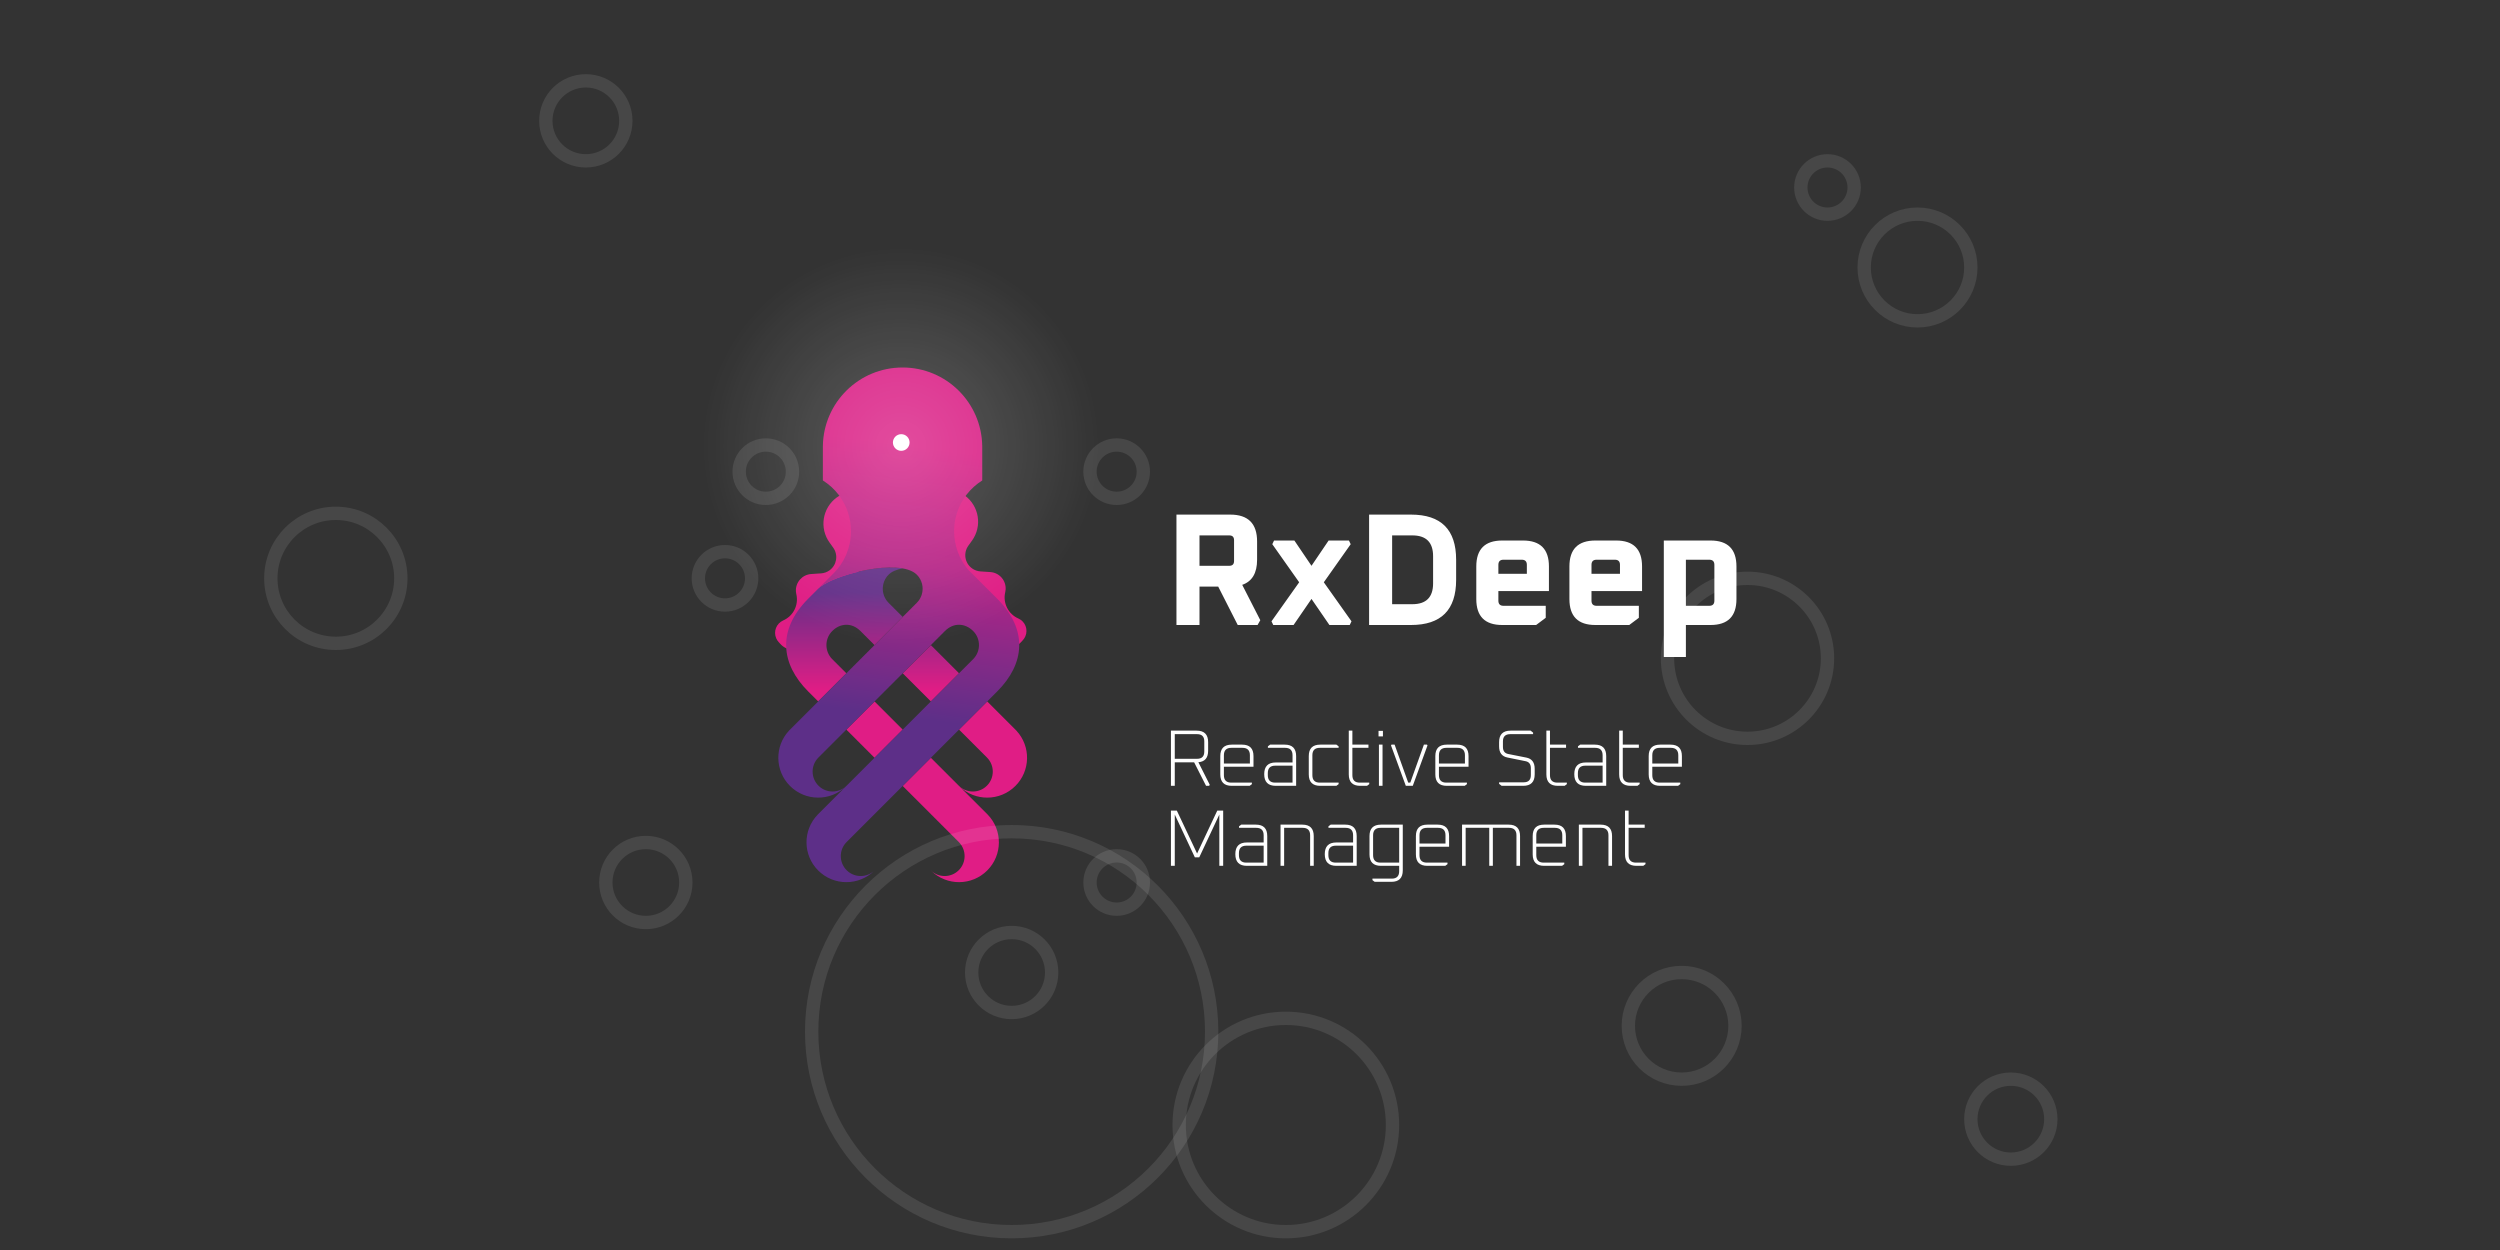 <?xml version="1.0" encoding="UTF-8"?>
<svg width="3000px" height="1500px" viewBox="0 0 3000 1500" version="1.1" xmlns="http://www.w3.org/2000/svg" xmlns:xlink="http://www.w3.org/1999/xlink">
    <rect x="0" y="0" width="3000" height="1500" fill="#333333" stroke="none"/>
    <title>rxdeep-banner-dark</title>
    <defs>
        <linearGradient x1="50%" y1="9.022%" x2="50%" y2="39.199%" id="linearGradient-1">
            <stop stop-color="#632F88" offset="0%"></stop>
            <stop stop-color="#E01D85" offset="100%"></stop>
        </linearGradient>
        <linearGradient x1="50%" y1="14.905%" x2="46.592%" y2="67.032%" id="linearGradient-2">
            <stop stop-color="#DA1F85" offset="0%"></stop>
            <stop stop-color="#B52486" offset="43.813%"></stop>
            <stop stop-color="#5D2F88" offset="100%"></stop>
        </linearGradient>
        <radialGradient cx="50%" cy="50.257%" fx="50%" fy="50.257%" r="49.743%" id="radialGradient-3">
            <stop stop-color="#FFFFFF" offset="0%"></stop>
            <stop stop-color="#FFFFFF" stop-opacity="0" offset="100%"></stop>
        </radialGradient>
    </defs>
    <g id="rxdeep-banner-dark" stroke="none" stroke-width="1" fill="none" fill-rule="evenodd">
        <g id="Group-Copy" transform="translate(1396, 598)" fill="#FFFFFF" fill-rule="nonzero">
            <path d="M13.728,345 L13.728,316.776 L36.96,316.776 L51.264,345 L55.008,345 L55.68,343.656 L42.048,316.68 C49.856,316.04 53.76,311.464 53.76,302.952 L53.76,302.952 L53.76,292.584 C53.76,283.368 49.152,278.76 39.936,278.76 L39.936,278.76 L9.12,278.76 L9.12,345 L13.728,345 Z M40.512,312.552 L13.728,312.552 L13.728,282.984 L40.512,282.984 C46.272,282.984 49.152,285.864 49.152,291.624 L49.152,291.624 L49.152,303.816 C49.152,309.64 46.272,312.552 40.512,312.552 L40.512,312.552 Z M103.584,345 L106.272,342.984 L106.272,341.16 L81.6,341.16 C75.648,341.16 72.672,338.184 72.672,332.232 L72.672,332.232 L72.672,322.056 L108.192,322.056 L108.192,309.288 C108.192,300.136 103.648,295.56 94.56,295.56 L94.56,295.56 L82.08,295.56 C72.928,295.56 68.352,300.136 68.352,309.288 L68.352,309.288 L68.352,331.272 C68.352,340.424 72.928,345 82.08,345 L82.08,345 L103.584,345 Z M103.872,318.216 L72.672,318.216 L72.672,308.328 C72.672,302.376 75.648,299.4 81.6,299.4 L81.6,299.4 L94.944,299.4 C100.896,299.4 103.872,302.376 103.872,308.328 L103.872,308.328 L103.872,318.216 Z M159.36,345 L159.36,309.288 C159.36,300.136 154.816,295.56 145.728,295.56 L145.728,295.56 L128.16,295.56 L125.472,297.576 L125.472,299.4 L146.112,299.4 C152.064,299.4 155.04,302.376 155.04,308.328 L155.04,308.328 L155.04,316.968 L134.88,316.968 C125.664,316.968 121.056,321.64 121.056,330.984 C121.056,340.328 125.664,345 134.88,345 L134.88,345 L159.36,345 Z M155.04,341.16 L134.304,341.16 C128.352,341.16 125.376,338.184 125.376,332.232 L125.376,332.232 L125.376,329.736 C125.376,323.784 128.352,320.808 134.304,320.808 L134.304,320.808 L155.04,320.808 L155.04,341.16 Z M207.648,345 L210.336,342.984 L210.336,341.16 L187.776,341.16 C181.824,341.16 178.848,338.184 178.848,332.232 L178.848,332.232 L178.848,308.328 C178.848,302.376 181.824,299.4 187.776,299.4 L187.776,299.4 L210.336,299.4 L210.336,297.576 L207.648,295.56 L188.256,295.56 C179.104,295.56 174.528,300.136 174.528,309.288 L174.528,309.288 L174.528,331.272 C174.528,340.424 179.104,345 188.256,345 L188.256,345 L207.648,345 Z M244.416,345 L247.104,342.984 L247.104,341.16 L235.776,341.16 C229.824,341.16 226.848,338.184 226.848,332.232 L226.848,332.232 L226.848,299.4 L246.144,299.4 L246.144,295.56 L226.848,295.56 L226.848,278.76 L222.528,278.76 L222.528,331.272 C222.528,340.424 227.104,345 236.256,345 L236.256,345 L244.416,345 Z M263.52,285.672 L263.52,279.048 L258.24,279.048 L258.24,285.672 L263.52,285.672 Z M263.04,345 L263.04,295.56 L258.72,295.56 L258.72,345 L263.04,345 Z M299.328,345 L316.992,296.52 L316.416,295.56 L312.672,295.56 L296.352,341.16 L293.856,341.16 L277.536,295.56 L273.792,295.56 L273.216,296.52 L290.976,345 L299.328,345 Z M361.632,345 L364.32,342.984 L364.32,341.16 L339.648,341.16 C333.696,341.16 330.72,338.184 330.72,332.232 L330.72,332.232 L330.72,322.056 L366.24,322.056 L366.24,309.288 C366.24,300.136 361.696,295.56 352.608,295.56 L352.608,295.56 L340.128,295.56 C330.976,295.56 326.4,300.136 326.4,309.288 L326.4,309.288 L326.4,331.272 C326.4,340.424 330.976,345 340.128,345 L340.128,345 L361.632,345 Z M361.92,318.216 L330.72,318.216 L330.72,308.328 C330.72,302.376 333.696,299.4 339.648,299.4 L339.648,299.4 L352.992,299.4 C358.944,299.4 361.92,302.376 361.92,308.328 L361.92,308.328 L361.92,318.216 Z M431.808,345 C441.024,345 445.632,340.392 445.632,331.176 L445.632,331.176 L445.632,324.552 C445.632,316.936 442.304,312.456 435.648,311.112 L435.648,311.112 L413.856,306.792 C409.632,305.96 407.52,303.144 407.52,298.344 L407.52,298.344 L407.52,291.624 C407.52,285.864 410.432,282.984 416.256,282.984 L416.256,282.984 L443.712,282.984 L443.712,281.16 L440.736,278.76 L416.736,278.76 C407.52,278.76 402.912,283.368 402.912,292.584 L402.912,292.584 L402.912,297.576 C402.912,305.192 406.24,309.672 412.896,311.016 L412.896,311.016 L434.688,315.432 C438.912,316.264 441.024,319.048 441.024,323.784 L441.024,323.784 L441.024,332.136 C441.024,337.896 438.144,340.776 432.384,340.776 L432.384,340.776 L402.912,340.776 L402.912,342.6 L405.984,345 L431.808,345 Z M481.536,345 L484.224,342.984 L484.224,341.16 L472.896,341.16 C466.944,341.16 463.968,338.184 463.968,332.232 L463.968,332.232 L463.968,299.4 L483.264,299.4 L483.264,295.56 L463.968,295.56 L463.968,278.76 L459.648,278.76 L459.648,331.272 C459.648,340.424 464.224,345 473.376,345 L473.376,345 L481.536,345 Z M531.456,345 L531.456,309.288 C531.456,300.136 526.912,295.56 517.824,295.56 L517.824,295.56 L500.256,295.56 L497.568,297.576 L497.568,299.4 L518.208,299.4 C524.16,299.4 527.136,302.376 527.136,308.328 L527.136,308.328 L527.136,316.968 L506.976,316.968 C497.76,316.968 493.152,321.64 493.152,330.984 C493.152,340.328 497.76,345 506.976,345 L506.976,345 L531.456,345 Z M527.136,341.16 L506.4,341.16 C500.448,341.16 497.472,338.184 497.472,332.232 L497.472,332.232 L497.472,329.736 C497.472,323.784 500.448,320.808 506.4,320.808 L506.4,320.808 L527.136,320.808 L527.136,341.16 Z M568.896,345 L571.584,342.984 L571.584,341.16 L560.256,341.16 C554.304,341.16 551.328,338.184 551.328,332.232 L551.328,332.232 L551.328,299.4 L570.624,299.4 L570.624,295.56 L551.328,295.56 L551.328,278.76 L547.008,278.76 L547.008,331.272 C547.008,340.424 551.584,345 560.736,345 L560.736,345 L568.896,345 Z M617.664,345 L620.352,342.984 L620.352,341.16 L595.68,341.16 C589.728,341.16 586.752,338.184 586.752,332.232 L586.752,332.232 L586.752,322.056 L622.272,322.056 L622.272,309.288 C622.272,300.136 617.728,295.56 608.64,295.56 L608.64,295.56 L596.16,295.56 C587.008,295.56 582.432,300.136 582.432,309.288 L582.432,309.288 L582.432,331.272 C582.432,340.424 587.008,345 596.16,345 L596.16,345 L617.664,345 Z M617.952,318.216 L586.752,318.216 L586.752,308.328 C586.752,302.376 589.728,299.4 595.68,299.4 L595.68,299.4 L609.024,299.4 C614.976,299.4 617.952,302.376 617.952,308.328 L617.952,308.328 L617.952,318.216 Z M13.728,441 L13.728,379.464 L37.824,430.824 L43.104,430.824 L67.2,379.464 L67.2,441 L71.808,441 L71.808,374.76 L64.704,374.76 L40.512,426.216 L16.224,374.76 L9.12,374.76 L9.12,441 L13.728,441 Z M124.704,441 L124.704,405.288 C124.704,396.136 120.16,391.56 111.072,391.56 L111.072,391.56 L93.504,391.56 L90.816,393.576 L90.816,395.4 L111.456,395.4 C117.408,395.4 120.384,398.376 120.384,404.328 L120.384,404.328 L120.384,412.968 L100.224,412.968 C91.008,412.968 86.4,417.64 86.4,426.984 C86.4,436.328 91.008,441 100.224,441 L100.224,441 L124.704,441 Z M120.384,437.16 L99.648,437.16 C93.696,437.16 90.72,434.184 90.72,428.232 L90.72,428.232 L90.72,425.736 C90.72,419.784 93.696,416.808 99.648,416.808 L99.648,416.808 L120.384,416.808 L120.384,437.16 Z M144.96,441 L144.96,395.4 L167.232,395.4 C173.184,395.4 176.16,398.376 176.16,404.328 L176.16,404.328 L176.16,441 L180.48,441 L180.48,405.288 C180.48,396.136 175.936,391.56 166.848,391.56 L166.848,391.56 L140.64,391.56 L140.64,441 L144.96,441 Z M232.032,441 L232.032,405.288 C232.032,396.136 227.488,391.56 218.4,391.56 L218.4,391.56 L200.832,391.56 L198.144,393.576 L198.144,395.4 L218.784,395.4 C224.736,395.4 227.712,398.376 227.712,404.328 L227.712,404.328 L227.712,412.968 L207.552,412.968 C198.336,412.968 193.728,417.64 193.728,426.984 C193.728,436.328 198.336,441 207.552,441 L207.552,441 L232.032,441 Z M227.712,437.16 L206.976,437.16 C201.024,437.16 198.048,434.184 198.048,428.232 L198.048,428.232 L198.048,425.736 C198.048,419.784 201.024,416.808 206.976,416.808 L206.976,416.808 L227.712,416.808 L227.712,437.16 Z M273.6,460.2 C282.752,460.2 287.328,455.624 287.328,446.472 L287.328,446.472 L287.328,391.56 L261.12,391.56 C251.968,391.56 247.392,396.136 247.392,405.288 L247.392,405.288 L247.392,427.272 C247.392,436.424 251.968,441 261.12,441 L261.12,441 L283.008,441 L283.008,447.432 C283.008,453.384 280.032,456.36 274.08,456.36 L274.08,456.36 L250.944,456.36 L250.944,458.184 L253.632,460.2 L273.6,460.2 Z M283.008,437.16 L260.64,437.16 C254.688,437.16 251.712,434.184 251.712,428.232 L251.712,428.232 L251.712,404.328 C251.712,398.376 254.688,395.4 260.64,395.4 L260.64,395.4 L283.008,395.4 L283.008,437.16 Z M338.304,441 L340.992,438.984 L340.992,437.16 L316.32,437.16 C310.368,437.16 307.392,434.184 307.392,428.232 L307.392,428.232 L307.392,418.056 L342.912,418.056 L342.912,405.288 C342.912,396.136 338.368,391.56 329.28,391.56 L329.28,391.56 L316.8,391.56 C307.648,391.56 303.072,396.136 303.072,405.288 L303.072,405.288 L303.072,427.272 C303.072,436.424 307.648,441 316.8,441 L316.8,441 L338.304,441 Z M338.592,414.216 L307.392,414.216 L307.392,404.328 C307.392,398.376 310.368,395.4 316.32,395.4 L316.32,395.4 L329.664,395.4 C335.616,395.4 338.592,398.376 338.592,404.328 L338.592,404.328 L338.592,414.216 Z M362.784,441 L362.784,395.4 L391.104,395.4 L391.104,441 L395.424,441 L395.424,395.4 L414.816,395.4 C420.768,395.4 423.744,398.376 423.744,404.328 L423.744,404.328 L423.744,441 L428.064,441 L428.064,405.288 C428.064,396.136 423.52,391.56 414.432,391.56 L414.432,391.56 L358.464,391.56 L358.464,441 L362.784,441 Z M478.464,441 L481.152,438.984 L481.152,437.16 L456.48,437.16 C450.528,437.16 447.552,434.184 447.552,428.232 L447.552,428.232 L447.552,418.056 L483.072,418.056 L483.072,405.288 C483.072,396.136 478.528,391.56 469.44,391.56 L469.44,391.56 L456.96,391.56 C447.808,391.56 443.232,396.136 443.232,405.288 L443.232,405.288 L443.232,427.272 C443.232,436.424 447.808,441 456.96,441 L456.96,441 L478.464,441 Z M478.752,414.216 L447.552,414.216 L447.552,404.328 C447.552,398.376 450.528,395.4 456.48,395.4 L456.48,395.4 L469.824,395.4 C475.776,395.4 478.752,398.376 478.752,404.328 L478.752,404.328 L478.752,414.216 Z M502.944,441 L502.944,395.4 L525.216,395.4 C531.168,395.4 534.144,398.376 534.144,404.328 L534.144,404.328 L534.144,441 L538.464,441 L538.464,405.288 C538.464,396.136 533.92,391.56 524.832,391.56 L524.832,391.56 L498.624,391.56 L498.624,441 L502.944,441 Z M575.904,441 L578.592,438.984 L578.592,437.16 L567.264,437.16 C561.312,437.16 558.336,434.184 558.336,428.232 L558.336,428.232 L558.336,395.4 L577.632,395.4 L577.632,391.56 L558.336,391.56 L558.336,374.76 L554.016,374.76 L554.016,427.272 C554.016,436.424 558.592,441 567.744,441 L567.744,441 L575.904,441 Z" id="ReactiveStateManagement"></path>
            <path d="M43.392,152 L43.392,105.92 L65.856,105.92 L89.28,152 L113.088,152 L116.352,146.24 L94.656,103.808 C106.56,99.712 112.512,89.664 112.512,73.664 L112.512,73.664 L112.512,51.776 C112.512,30.272 101.76,19.52 80.256,19.52 L80.256,19.52 L15.744,19.52 L15.744,152 L43.392,152 Z M79.104,80.96 L43.392,80.96 L43.392,44.48 L79.104,44.48 C82.944,44.48 84.864,46.4 84.864,50.24 L84.864,50.24 L84.864,75.2 C84.864,79.04 82.944,80.96 79.104,80.96 L79.104,80.96 Z M156.288,152 L177.792,120.704 L199.296,152 L223.68,152 L225.792,147.584 L192.576,100.736 L224.832,55.04 L222.72,50.624 L198.336,50.624 L177.792,80.96 L157.248,50.624 L132.864,50.624 L130.752,55.04 L163.008,100.736 L129.792,147.584 L131.904,152 L156.288,152 Z M297.216,152 C333.312,152 351.36,133.952 351.36,97.856 L351.36,97.856 L351.36,73.664 C351.36,37.568 333.312,19.52 297.216,19.52 L297.216,19.52 L246.912,19.52 L246.912,152 L297.216,152 Z M298.752,127.04 L274.56,127.04 L274.56,44.48 L298.752,44.48 C315.392,44.48 323.712,52.8 323.712,69.44 L323.712,69.44 L323.712,102.08 C323.712,118.72 315.392,127.04 298.752,127.04 L298.752,127.04 Z M447.36,152 L458.88,143.36 L458.88,128.96 L408.192,128.96 C404.096,128.96 402.048,126.912 402.048,122.816 L402.048,122.816 L402.048,111.296 L462.72,111.296 L462.72,81.728 C462.72,60.992 452.352,50.624 431.616,50.624 L431.616,50.624 L406.656,50.624 C385.92,50.624 375.552,60.992 375.552,81.728 L375.552,81.728 L375.552,120.896 C375.552,141.632 385.92,152 406.656,152 L406.656,152 L447.36,152 Z M436.224,90.56 L402.048,90.56 L402.048,79.808 C402.048,75.712 404.096,73.664 408.192,73.664 L408.192,73.664 L430.08,73.664 C434.176,73.664 436.224,75.712 436.224,79.808 L436.224,79.808 L436.224,90.56 Z M559.104,152 L570.624,143.36 L570.624,128.96 L519.936,128.96 C515.84,128.96 513.792,126.912 513.792,122.816 L513.792,122.816 L513.792,111.296 L574.464,111.296 L574.464,81.728 C574.464,60.992 564.096,50.624 543.36,50.624 L543.36,50.624 L518.4,50.624 C497.664,50.624 487.296,60.992 487.296,81.728 L487.296,81.728 L487.296,120.896 C487.296,141.632 497.664,152 518.4,152 L518.4,152 L559.104,152 Z M547.968,90.56 L513.792,90.56 L513.792,79.808 C513.792,75.712 515.84,73.664 519.936,73.664 L519.936,73.664 L541.824,73.664 C545.92,73.664 547.968,75.712 547.968,79.808 L547.968,79.808 L547.968,90.56 Z M627.072,190.4 L627.072,152 L656.64,152 C677.376,152 687.744,141.632 687.744,120.896 L687.744,120.896 L687.744,81.728 C687.744,60.992 677.376,50.624 656.64,50.624 L656.64,50.624 L600.576,50.624 L600.576,190.4 L627.072,190.4 Z M655.104,128.96 L627.072,128.96 L627.072,73.664 L655.104,73.664 C659.2,73.664 661.248,75.712 661.248,79.808 L661.248,79.808 L661.248,122.816 C661.248,126.912 659.2,128.96 655.104,128.96 L655.104,128.96 Z" id="RxDeep"></path>
        </g>
        <g id="Group-3" transform="translate(919, 441)">
            <path d="M76.406,210 L80.87,216.232 C87.139,224.985 85.125,237.161 76.373,243.43 C73.425,245.541 69.946,246.788 66.328,247.031 L54.438,247.829 C43.587,248.558 35.381,257.944 36.109,268.795 C36.179,269.832 36.33,270.862 36.562,271.875 L36.632,272.176 C39.583,285.055 32.961,298.213 20.859,303.516 C12.609,307.131 8.852,316.75 12.467,325 C13.184,326.636 14.165,328.143 15.371,329.461 L17.578,331.875 C25.579,340.623 39.157,341.228 47.905,333.227 C48.931,332.288 49.864,331.252 50.69,330.132 C92.049,274.076 115.152,240.595 120,229.688 C131.128,204.649 124.097,177.305 98.906,147.656 L88.404,153.791 C69.863,164.622 63.613,188.432 74.444,206.972 C75.051,208.011 75.706,209.022 76.406,210 Z" id="Path-8" fill="#DF1D84"></path>
            <path d="M275.156,207.656 L279.62,213.889 C285.889,222.641 283.875,234.818 275.123,241.086 C272.175,243.197 268.696,244.445 265.078,244.688 L253.188,245.486 C242.337,246.214 234.131,255.6 234.859,266.451 C234.929,267.488 235.08,268.518 235.312,269.531 L235.382,269.832 C238.333,282.711 231.711,295.869 219.609,301.172 C211.359,304.787 207.602,314.406 211.217,322.656 C211.934,324.292 212.915,325.799 214.121,327.118 L216.328,329.531 C224.329,338.279 237.907,338.884 246.655,330.883 C247.681,329.944 248.614,328.908 249.44,327.788 C290.799,271.733 313.902,238.251 318.75,227.344 C329.878,202.305 322.847,174.962 297.656,145.312 L287.154,151.448 C268.613,162.278 262.363,186.088 273.194,204.629 C273.801,205.668 274.456,206.678 275.156,207.656 Z" id="Path-8-Copy" fill="#DF1D84" transform="translate(261.307, 247.031) scale(-1, 1) translate(-261.307, -247.031) "></path>
            <path d="M198.046,468.339 L266.327,536.619 C284.333,555.345 284.114,585.123 265.664,603.574 C247.179,622.059 217.323,622.244 198.61,604.128 L198.047,603.574 L197.87,603.397 C207.218,612.578 222.239,612.527 231.524,603.242 C240.766,593.999 240.859,579.072 231.801,569.715 L231.524,569.434 L164.238,502.147 L198.046,468.339 Z M265.663,400.722 L300.798,435.857 L300.773,435.883 C318.134,454.636 317.7,483.92 299.472,502.148 C280.987,520.633 251.131,520.818 232.419,502.702 L231.855,502.148 L231.679,501.97 C241.027,511.152 256.048,511.101 265.332,501.816 C274.575,492.574 274.667,477.646 265.61,468.29 L265.332,468.008 L231.854,434.53 L265.663,400.722 Z M130.429,400.722 L164.238,434.53 L130.429,468.339 L96.621,434.53 L130.429,400.722 Z M62.812,265.488 C76.576,251.724 132.752,235.543 164.241,241.099 C157.051,242.367 151.152,244.766 147.334,248.584 C138.091,257.826 137.999,272.754 147.057,282.111 L147.334,282.392 L164.238,299.296 L130.429,333.105 L113.525,316.201 C103.025,305.7 89.33,306.841 79.998,315.923 L79.717,316.201 C70.474,325.444 70.382,340.371 79.439,349.728 L79.717,350.009 L96.621,366.913 L62.812,400.722 L50.88,388.79 C17.738,355.648 13.833,315.358 49.779,278.535 L50.88,277.421 L62.812,265.488 Z M198.046,333.105 L231.855,366.913 L198.046,400.722 L164.238,366.914 L198.046,333.105 Z" id="Shape" fill="url(#linearGradient-1)"></path>
            <path d="M164.062,-5.32907052e-14 C216.347,-5.32907052e-14 258.83,41.961 259.675,94.044 L259.688,95.625 L259.688,135.552 C252.415,140.099 246.016,145.913 240.801,152.685 C240.543,153.037 240.281,153.384 240.016,153.73 C231.169,165.653 225.938,180.419 225.938,196.406 C225.938,214.06 232.316,230.225 242.895,242.72 L277.596,277.421 C314.719,314.544 311.073,355.313 277.596,388.79 L96.952,569.434 C87.617,578.77 87.617,593.906 96.952,603.242 C106.237,612.527 121.258,612.578 130.607,603.397 L130.43,603.574 C111.758,622.246 81.484,622.246 62.812,603.574 C44.362,585.123 44.143,555.345 62.156,536.626 L62.15,536.619 L96.621,502.147 L96.057,502.702 C77.345,520.818 47.489,520.633 29.004,502.148 C10.776,483.92 10.343,454.636 27.703,435.883 L27.678,435.857 L181.142,282.392 C190.478,273.056 190.478,257.92 181.142,248.584 C160.592,228.034 79.717,248.584 62.812,265.488 L81.133,247.167 C94.14,234.185 102.188,216.235 102.188,196.406 C102.188,180.419 96.956,165.653 88.112,153.727 C87.844,153.384 87.582,153.037 87.322,152.687 C82.109,145.913 75.71,140.099 68.438,135.552 L68.438,95.625 L68.45,94.044 C69.295,41.961 111.778,-5.32907052e-14 164.062,-5.32907052e-14 Z M214.951,316.201 L63.144,468.008 C53.808,477.344 53.808,492.481 63.144,501.816 C72.428,511.101 87.45,511.152 96.797,501.97 L248.759,350.009 C258.095,340.674 258.095,325.537 248.759,316.201 C239.424,306.865 225.558,305.594 214.951,316.201 Z" id="Shape" fill="url(#linearGradient-2)"></path>
            <circle id="Oval" fill="#FFFFFF" cx="162.5" cy="90" r="10"></circle>
        </g>
        <circle id="Oval" fill="url(#radialGradient-3)" opacity="0.2" cx="1081" cy="534" r="240"></circle>
        <circle id="Oval-Copy-9" stroke-opacity="0.1" stroke="#FFFFFF" stroke-width="16" cx="775" cy="1059" r="48"></circle>
        <circle id="Oval-Copy-15" stroke-opacity="0.1" stroke="#FFFFFF" stroke-width="16" cx="2413" cy="1343" r="48"></circle>
        <circle id="Oval-Copy-17" stroke-opacity="0.1" stroke="#FFFFFF" stroke-width="16" cx="703" cy="145" r="48"></circle>
        <circle id="Oval-Copy-16" stroke-opacity="0.1" stroke="#FFFFFF" stroke-width="16" cx="1214" cy="1167" r="48"></circle>
        <circle id="Oval-Copy-10" stroke-opacity="0.1" stroke="#FFFFFF" stroke-width="16" cx="1340" cy="1059" r="32"></circle>
        <circle id="Oval-Copy-19" stroke-opacity="0.1" stroke="#FFFFFF" stroke-width="16" cx="2193" cy="225" r="32"></circle>
        <circle id="Oval-Copy-20" stroke-opacity="0.1" stroke="#FFFFFF" stroke-width="16" cx="1340" cy="566" r="32"></circle>
        <circle id="Oval-Copy-21" stroke-opacity="0.1" stroke="#FFFFFF" stroke-width="16" cx="870" cy="694" r="32"></circle>
        <circle id="Oval-Copy-22" stroke-opacity="0.1" stroke="#FFFFFF" stroke-width="16" cx="919" cy="566" r="32"></circle>
        <circle id="Oval-Copy-6" stroke-opacity="0.1" stroke="#FFFFFF" stroke-width="16" cx="2301" cy="321" r="64"></circle>
        <circle id="Oval-Copy" stroke-opacity="0.1" stroke="#FFFFFF" stroke-width="16" cx="403" cy="694" r="78"></circle>
        <circle id="Oval-Copy-13" stroke-opacity="0.1" stroke="#FFFFFF" stroke-width="16" cx="2097" cy="790" r="96"></circle>
        <circle id="Oval-Copy-4" stroke-opacity="0.1" stroke="#FFFFFF" stroke-width="16" cx="1543" cy="1350" r="128"></circle>
        <circle id="Oval-Copy-2" stroke-opacity="0.1" stroke="#FFFFFF" stroke-width="16" cx="2018" cy="1231" r="64"></circle>
        <circle id="Oval-Copy-5" stroke-opacity="0.1" stroke="#FFFFFF" stroke-width="16" cx="1214" cy="1238" r="240"></circle>
    </g>
</svg>